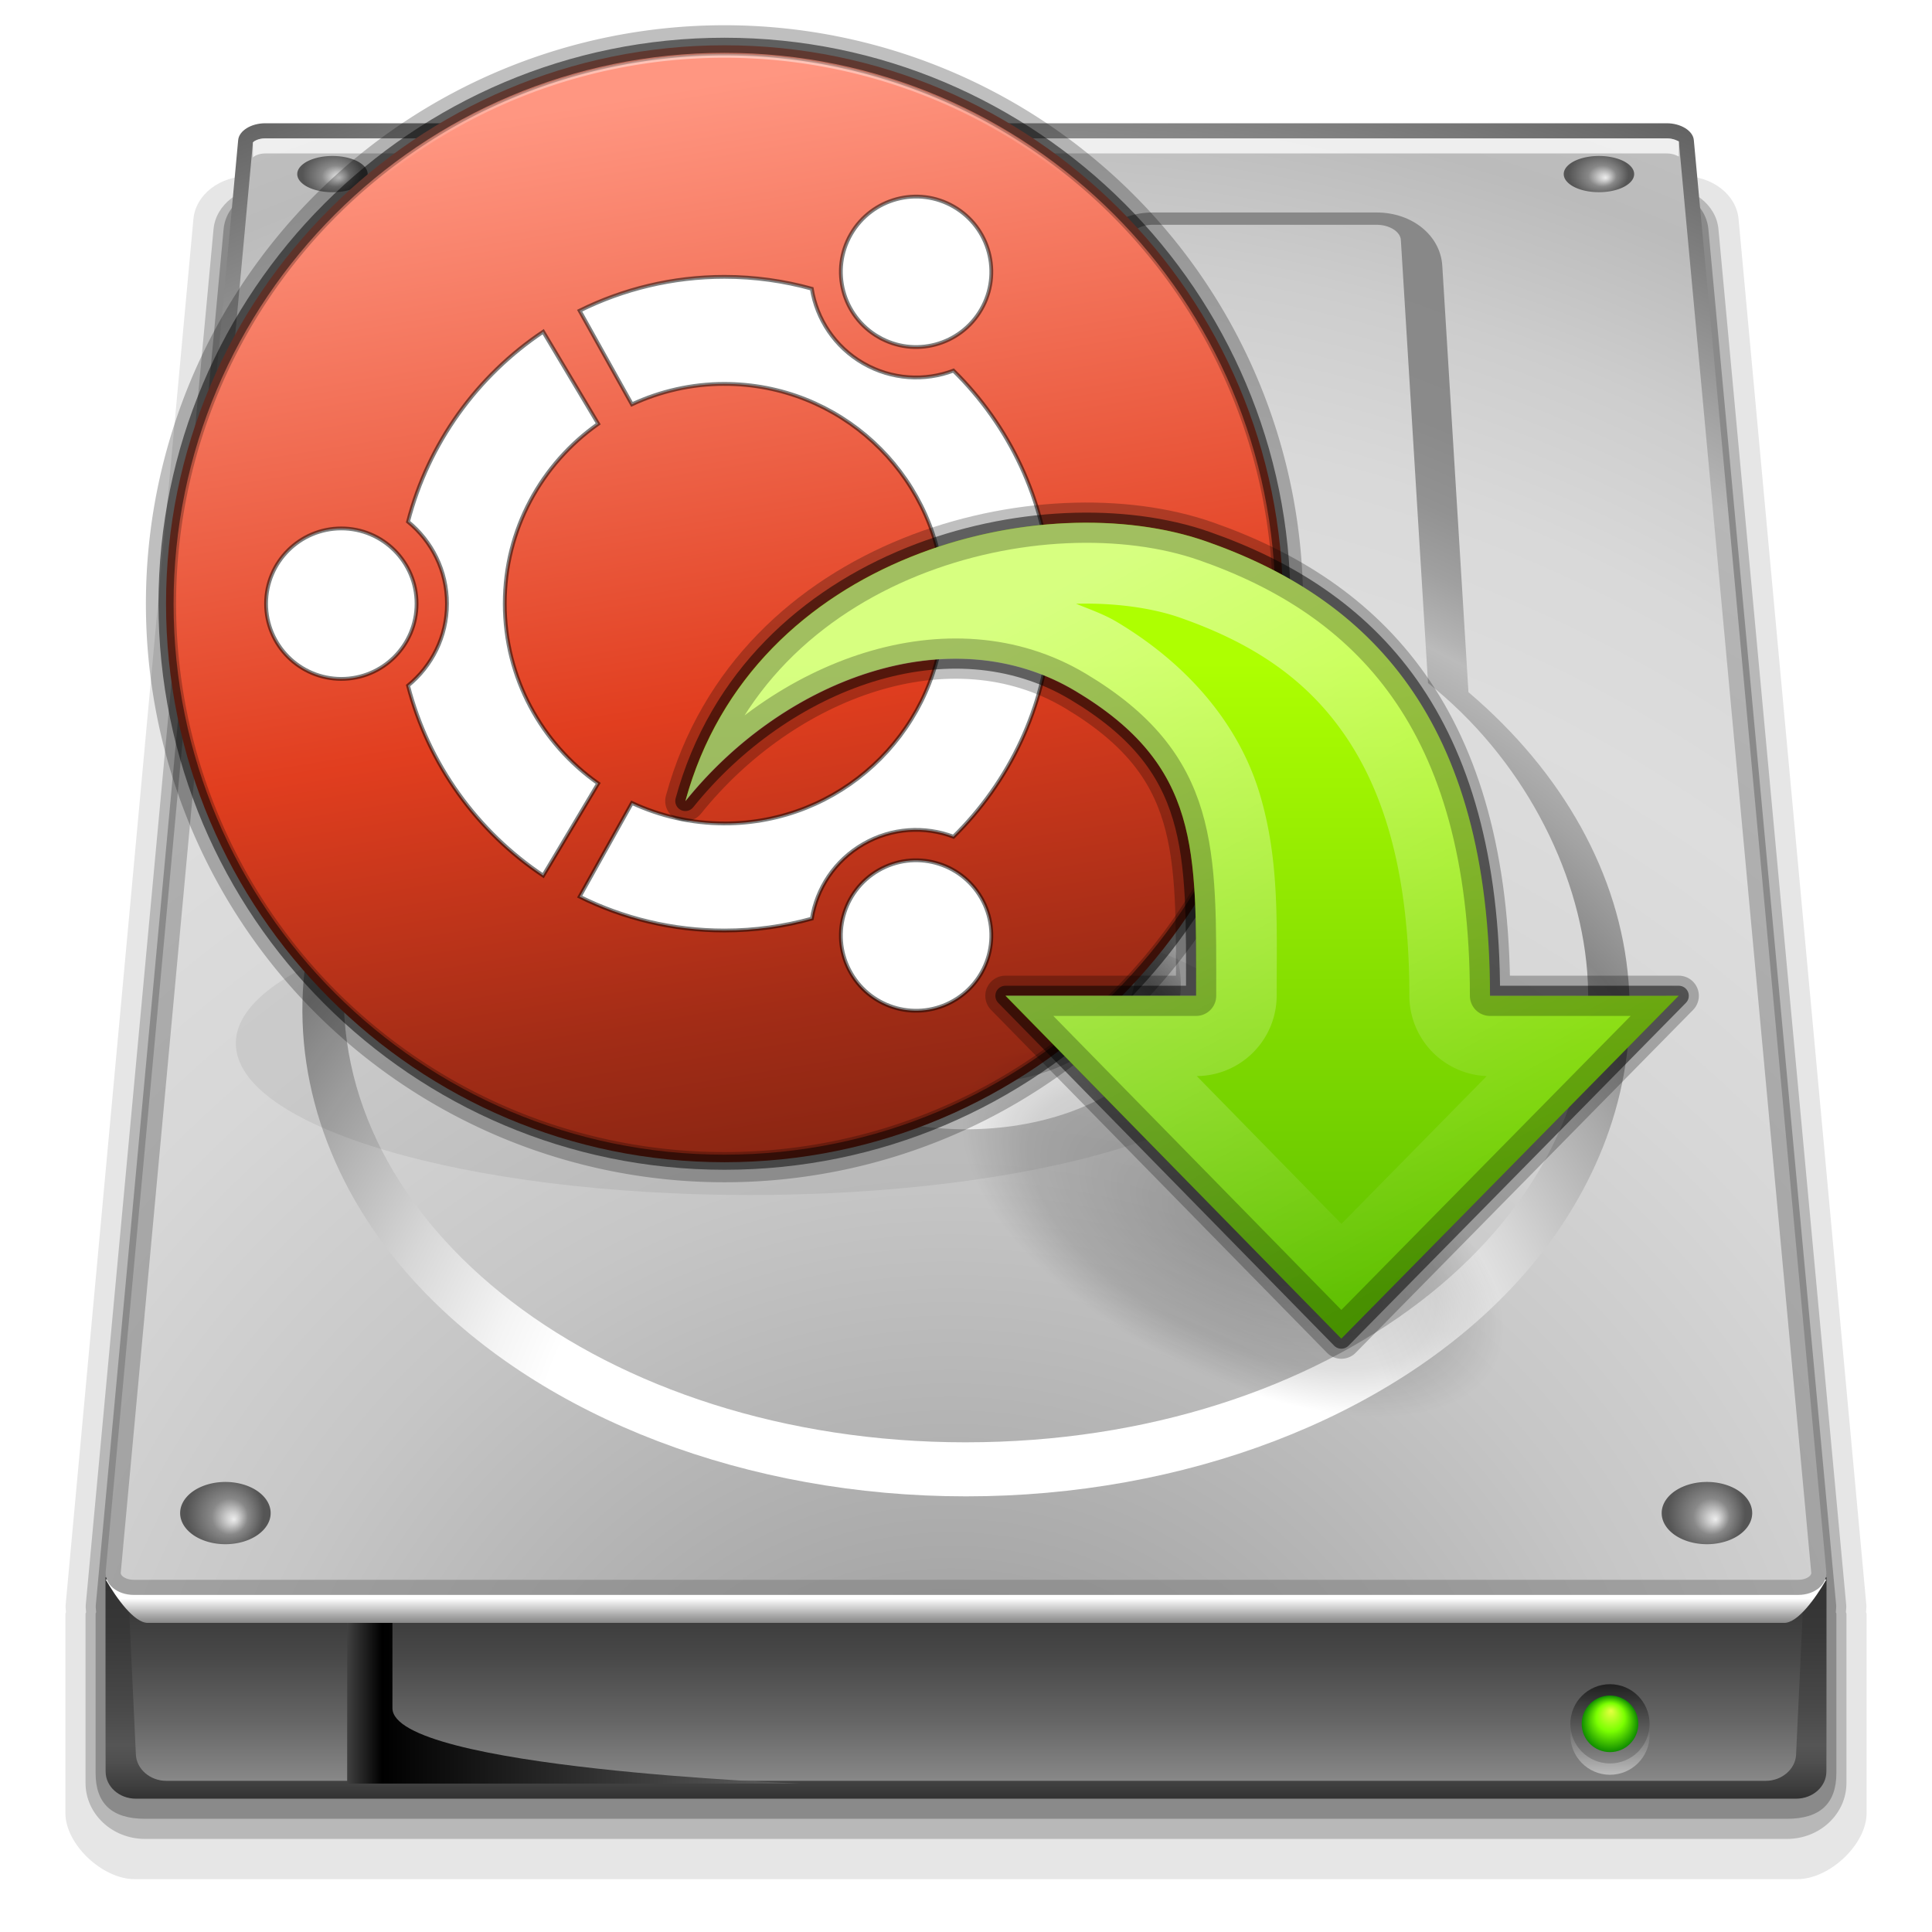 <?xml version="1.0" encoding="UTF-8" standalone="no"?>
<!-- Created with Inkscape (http://www.inkscape.org/) -->

<svg
   xmlns:dc="http://purl.org/dc/elements/1.1/"
   xmlns:cc="http://creativecommons.org/ns#"
   xmlns:rdf="http://www.w3.org/1999/02/22-rdf-syntax-ns#"
   xmlns:svg="http://www.w3.org/2000/svg"
   xmlns="http://www.w3.org/2000/svg"
   xmlns:xlink="http://www.w3.org/1999/xlink"
   xmlns:sodipodi="http://sodipodi.sourceforge.net/DTD/sodipodi-0.dtd"
   xmlns:inkscape="http://www.inkscape.org/namespaces/inkscape"
   version="1.0"
   width="96"
   height="96"
   viewBox="0 0 96 96"
   id="svg2"
   xml:space="preserve"
   sodipodi:version="0.32"
   inkscape:version="0.48.4 r9939"
   sodipodi:docname="usb-creator-ubuntu.svg"
   inkscape:output_extension="org.inkscape.output.svgz.inkscape"><sodipodi:namedview
     inkscape:window-height="708"
     inkscape:window-width="1005"
     inkscape:pageshadow="2"
     inkscape:pageopacity="0.0"
     guidetolerance="10.0"
     gridtolerance="10.0"
     objecttolerance="10.0"
     borderopacity="1.0"
     bordercolor="#666666"
     pagecolor="#ffffff"
     id="base"
     inkscape:zoom="4"
     inkscape:cx="48"
     inkscape:cy="48"
     inkscape:window-x="44"
     inkscape:window-y="36"
     inkscape:current-layer="svg2"
     showgrid="false"
     inkscape:window-maximized="0"
     fit-margin-top="0"
     fit-margin-left="0"
     fit-margin-right="0"
     fit-margin-bottom="0" /><defs
     id="defs733"><linearGradient
       gradientUnits="userSpaceOnUse"
       id="XMLID_40_"
       y2="101.833"
       x2="64.001"
       y1="116.5"
       x1="64.001"><stop
         id="stop19"
         offset="0"
         style="stop-color:#888888;stop-opacity:1" /><stop
         id="stop21"
         offset="0.279"
         style="stop-color:#656565;stop-opacity:1" /><stop
         id="stop23"
         offset="0.565"
         style="stop-color:#494949;stop-opacity:1" /><stop
         id="stop25"
         offset="0.815"
         style="stop-color:#383838;stop-opacity:1" /><stop
         id="stop27"
         offset="1"
         style="stop-color:#323232;stop-opacity:1" /></linearGradient><linearGradient
       gradientUnits="userSpaceOnUse"
       id="XMLID_41_"
       y2="101.833"
       x2="64.001"
       y1="116.5"
       x1="64.001"><stop
         id="stop32"
         offset="0"
         style="stop-color:#323232;stop-opacity:1" /><stop
         id="stop34"
         offset="0.056"
         style="stop-color:#3e3e3e;stop-opacity:1" /><stop
         id="stop36"
         offset="0.163"
         style="stop-color:#4f4f4f;stop-opacity:1" /><stop
         id="stop38"
         offset="0.243"
         style="stop-color:#555555;stop-opacity:1" /><stop
         id="stop40"
         offset="0.416"
         style="stop-color:#494949;stop-opacity:1" /><stop
         id="stop42"
         offset="0.752"
         style="stop-color:#383838;stop-opacity:1" /><stop
         id="stop44"
         offset="1"
         style="stop-color:#323232;stop-opacity:1" /></linearGradient><linearGradient
       gradientUnits="userSpaceOnUse"
       id="XMLID_42_"
       y2="101.015"
       x2="64.001"
       y1="115.318"
       x1="64.001"><stop
         id="stop49"
         offset="0"
         style="stop-color:#888888;stop-opacity:1" /><stop
         id="stop51"
         offset="0.279"
         style="stop-color:#656565;stop-opacity:1" /><stop
         id="stop53"
         offset="0.565"
         style="stop-color:#494949;stop-opacity:1" /><stop
         id="stop55"
         offset="0.815"
         style="stop-color:#383838;stop-opacity:1" /><stop
         id="stop57"
         offset="1"
         style="stop-color:#323232;stop-opacity:1" /></linearGradient><linearGradient
       gradientUnits="userSpaceOnUse"
       id="XMLID_54_"
       y2="109.678"
       x2="53"
       y1="109.678"
       x1="23"><stop
         id="stop301"
         offset="0"
         style="stop-color:#404040;stop-opacity:1;" /><stop
         id="stop317"
         offset="0.077"
         style="stop-color:#000000;stop-opacity:1" /><stop
         id="stop327"
         offset="1"
         style="stop-color:#606060;stop-opacity:1;" /></linearGradient><linearGradient
       gradientUnits="userSpaceOnUse"
       id="XMLID_55_"
       y2="101.978"
       x2="64.001"
       y1="104.855"
       x1="64.001"><stop
         id="stop332"
         offset="0"
         style="stop-color:#888888;stop-opacity:1" /><stop
         id="stop334"
         offset="0.167"
         style="stop-color:#a8a8a8;stop-opacity:1" /><stop
         id="stop336"
         offset="0.532"
         style="stop-color:#f8f8f8;stop-opacity:1" /><stop
         id="stop338"
         offset="0.562"
         style="stop-color:#ffffff;stop-opacity:1" /></linearGradient><radialGradient
       gradientUnits="userSpaceOnUse"
       id="XMLID_56_"
       r="162"
       cy="124"
       cx="63"><stop
         id="stop343"
         offset="0"
         style="stop-color:#888888;stop-opacity:1" /><stop
         id="stop351"
         offset="0.654"
         style="stop-color:#b7b7b7;stop-opacity:1" /><stop
         id="stop361"
         offset="0.811"
         style="stop-color:#555555;stop-opacity:1" /></radialGradient><radialGradient
       gradientUnits="userSpaceOnUse"
       id="XMLID_57_"
       r="162"
       cy="124"
       cx="63"><stop
         id="stop366"
         offset="0"
         style="stop-color:#888888;stop-opacity:1" /><stop
         id="stop368"
         offset="0.147"
         style="stop-color:#aaaaaa;stop-opacity:1" /><stop
         id="stop370"
         offset="0.302"
         style="stop-color:#c6c6c6;stop-opacity:1" /><stop
         id="stop372"
         offset="0.438"
         style="stop-color:#d7d7d7;stop-opacity:1" /><stop
         id="stop374"
         offset="0.539"
         style="stop-color:#dddddd;stop-opacity:1" /><stop
         id="stop376"
         offset="0.61"
         style="stop-color:#d9d9d9;stop-opacity:1" /><stop
         id="stop378"
         offset="0.68"
         style="stop-color:#cdcdcd;stop-opacity:1" /><stop
         id="stop380"
         offset="0.746"
         style="stop-color:#bbbbbb;stop-opacity:1" /><stop
         id="stop382"
         offset="0.784"
         style="stop-color:#bfbfbf;stop-opacity:1" /><stop
         id="stop384"
         offset="0.823"
         style="stop-color:#cbcbcb;stop-opacity:1" /><stop
         id="stop386"
         offset="0.858"
         style="stop-color:#dddddd;stop-opacity:1" /></radialGradient><radialGradient
       gradientTransform="matrix(1,0,0,0.977,0,0.046)"
       gradientUnits="userSpaceOnUse"
       id="XMLID_59_"
       r="90"
       cy="100.225"
       cx="64"><stop
         id="stop400"
         offset="0.325"
         style="stop-color:#ffffff;stop-opacity:1" /><stop
         id="stop402"
         offset="0.371"
         style="stop-color:#f4f4f4;stop-opacity:1" /><stop
         id="stop404"
         offset="0.452"
         style="stop-color:#d7d7d7;stop-opacity:1" /><stop
         id="stop406"
         offset="0.557"
         style="stop-color:#a8a8a8;stop-opacity:1" /><stop
         id="stop408"
         offset="0.621"
         style="stop-color:#888888;stop-opacity:1" /><stop
         id="stop410"
         offset="0.679"
         style="stop-color:#a3a3a3;stop-opacity:1" /><stop
         id="stop412"
         offset="0.74"
         style="stop-color:#bbbbbb;stop-opacity:1" /><stop
         id="stop414"
         offset="0.752"
         style="stop-color:#b3b3b3;stop-opacity:1" /><stop
         id="stop416"
         offset="0.791"
         style="stop-color:#a0a0a0;stop-opacity:1" /><stop
         id="stop418"
         offset="0.837"
         style="stop-color:#929292;stop-opacity:1" /><stop
         id="stop420"
         offset="0.895"
         style="stop-color:#8a8a8a;stop-opacity:1" /><stop
         id="stop422"
         offset="1"
         style="stop-color:#888888;stop-opacity:1" /></radialGradient><radialGradient
       gradientUnits="userSpaceOnUse"
       id="XMLID_60_"
       r="31.5"
       cy="75"
       cx="63.5"><stop
         id="stop427"
         offset="0.325"
         style="stop-color:#ffffff;stop-opacity:1" /><stop
         id="stop431"
         offset="0.427"
         style="stop-color:#d7d7d7;stop-opacity:1" /><stop
         id="stop435"
         offset="0.562"
         style="stop-color:#888888;stop-opacity:1" /><stop
         id="stop441"
         offset="0.692"
         style="stop-color:#e8e8e8;stop-opacity:1" /></radialGradient><radialGradient
       gradientUnits="userSpaceOnUse"
       id="XMLID_61_"
       r="70.118"
       cy="53"
       cx="58"><stop
         id="stop452"
         offset="0.45"
         style="stop-color:#ffffff;stop-opacity:1" /><stop
         id="stop458"
         offset="0.58"
         style="stop-color:#a0a0a0;stop-opacity:1;" /><stop
         id="stop470"
         offset="0.988"
         style="stop-color:#404040;stop-opacity:1;" /></radialGradient><radialGradient
       inkscape:collect="always"
       xlink:href="#linearGradient4207"
       id="radialGradient4213"
       cx="96.314"
       cy="74.196"
       fx="96.314"
       fy="74.196"
       r="13.176"
       gradientTransform="matrix(1,0,0,0.345,0,48.581)"
       gradientUnits="userSpaceOnUse" /><linearGradient
       id="linearGradient4207"><stop
         style="stop-color:#000000;stop-opacity:1;"
         offset="0"
         id="stop4209" /><stop
         id="stop4215"
         offset="0.75"
         style="stop-color:#000000;stop-opacity:0.498;" /><stop
         style="stop-color:#000000;stop-opacity:0;"
         offset="1"
         id="stop4211" /></linearGradient><linearGradient
       inkscape:collect="always"
       xlink:href="#linearGradient2264-4"
       id="linearGradient3641"
       gradientUnits="userSpaceOnUse"
       gradientTransform="matrix(1.227,0,0,1.219,29.274,18.363)"
       x1="25"
       y1="11.923"
       x2="25"
       y2="37.789" /><linearGradient
       id="linearGradient2264-4"><stop
         id="stop2266-7"
         style="stop-color:#aeff01;stop-opacity:1;"
         offset="0" /><stop
         id="stop2268-1"
         style="stop-color:#5fc000;stop-opacity:1;"
         offset="1" /></linearGradient><linearGradient
       inkscape:collect="always"
       xlink:href="#linearGradient4425"
       id="linearGradient4431"
       x1="49.998"
       y1="30.707"
       x2="68.248"
       y2="65.007"
       gradientUnits="userSpaceOnUse" /><linearGradient
       inkscape:collect="always"
       id="linearGradient4425"><stop
         style="stop-color:#ffffff;stop-opacity:1;"
         offset="0"
         id="stop4427" /><stop
         style="stop-color:#ffffff;stop-opacity:0;"
         offset="1"
         id="stop4429" /></linearGradient><radialGradient
       gradientUnits="userSpaceOnUse"
       id="XMLID_64_-1"
       fy="98"
       fx="113.667"
       r="2.563"
       cy="97.588"
       cx="113.065"><stop
         id="stop505-8"
         offset="0"
         style="stop-color:#eeeeee;stop-opacity:1" /><stop
         id="stop507-7"
         offset="0.16"
         style="stop-color:#cecece;stop-opacity:1" /><stop
         id="stop509-1"
         offset="0.468"
         style="stop-color:#888888;stop-opacity:1" /><stop
         id="stop511-7"
         offset="1"
         style="stop-color:#555555;stop-opacity:1" /></radialGradient><radialGradient
       inkscape:collect="always"
       xlink:href="#XMLID_64_-1"
       id="radialGradient3346"
       gradientUnits="userSpaceOnUse"
       gradientTransform="matrix(0.75,0,0,0.75,0,2)"
       cx="113.065"
       cy="97.588"
       fx="113.667"
       fy="98"
       r="2.563" /><radialGradient
       inkscape:collect="always"
       xlink:href="#XMLID_64_-1"
       id="radialGradient3348"
       gradientUnits="userSpaceOnUse"
       gradientTransform="matrix(0.75,0,0,0.75,0,2)"
       cx="113.065"
       cy="97.588"
       fx="113.667"
       fy="98"
       r="2.563" /><radialGradient
       inkscape:collect="always"
       xlink:href="#XMLID_64_-1"
       id="radialGradient3350"
       gradientUnits="userSpaceOnUse"
       gradientTransform="matrix(0.75,0,0,0.75,0,2)"
       cx="113.065"
       cy="97.588"
       fx="113.667"
       fy="98"
       r="2.563" /><radialGradient
       inkscape:collect="always"
       xlink:href="#XMLID_64_-1"
       id="radialGradient3352"
       gradientUnits="userSpaceOnUse"
       gradientTransform="matrix(0.75,0,0,0.75,0,2)"
       cx="113.065"
       cy="97.588"
       fx="113.667"
       fy="98"
       r="2.563" /><radialGradient
       inkscape:collect="always"
       xlink:href="#XMLID_61_"
       id="radialGradient3393"
       gradientUnits="userSpaceOnUse"
       gradientTransform="matrix(0.75,0,0,0.75,0,2)"
       cx="58"
       cy="53"
       r="70.118" /><radialGradient
       inkscape:collect="always"
       xlink:href="#XMLID_60_"
       id="radialGradient3396"
       gradientUnits="userSpaceOnUse"
       gradientTransform="matrix(0.75,0,0,0.75,0,2)"
       cx="63.5"
       cy="75"
       r="31.5" /><radialGradient
       inkscape:collect="always"
       xlink:href="#XMLID_59_"
       id="radialGradient3399"
       gradientUnits="userSpaceOnUse"
       gradientTransform="matrix(0.75,0,0,0.733,0,2.034)"
       cx="64"
       cy="100.225"
       r="90" /><radialGradient
       inkscape:collect="always"
       xlink:href="#XMLID_57_"
       id="radialGradient3403"
       gradientUnits="userSpaceOnUse"
       gradientTransform="matrix(0.75,0,0,0.75,0,2)"
       cx="63"
       cy="124"
       r="162" /><radialGradient
       inkscape:collect="always"
       xlink:href="#XMLID_56_"
       id="radialGradient3406"
       gradientUnits="userSpaceOnUse"
       gradientTransform="matrix(0.75,0,0,0.75,0,2)"
       cx="63"
       cy="124"
       r="162" /><linearGradient
       inkscape:collect="always"
       xlink:href="#XMLID_55_"
       id="linearGradient3409"
       gradientUnits="userSpaceOnUse"
       gradientTransform="matrix(0.75,0,0,0.75,0,2)"
       x1="64.001"
       y1="104.855"
       x2="64.001"
       y2="101.978" /><linearGradient
       inkscape:collect="always"
       xlink:href="#XMLID_54_"
       id="linearGradient3412"
       gradientUnits="userSpaceOnUse"
       gradientTransform="matrix(0.75,0,0,0.75,0,2)"
       x1="23"
       y1="109.678"
       x2="53"
       y2="109.678" /><linearGradient
       inkscape:collect="always"
       xlink:href="#XMLID_42_"
       id="linearGradient3415"
       gradientUnits="userSpaceOnUse"
       gradientTransform="matrix(0.75,0,0,0.75,0,2)"
       x1="64.001"
       y1="115.318"
       x2="64.001"
       y2="101.015" /><linearGradient
       inkscape:collect="always"
       xlink:href="#XMLID_41_"
       id="linearGradient3418"
       gradientUnits="userSpaceOnUse"
       gradientTransform="matrix(0.75,0,0,0.75,0,2)"
       x1="64.001"
       y1="116.5"
       x2="64.001"
       y2="101.833" /><linearGradient
       inkscape:collect="always"
       xlink:href="#XMLID_40_"
       id="linearGradient3421"
       gradientUnits="userSpaceOnUse"
       gradientTransform="matrix(0.75,0,0,0.75,0,2)"
       x1="64.001"
       y1="116.5"
       x2="64.001"
       y2="101.833" /><linearGradient
       inkscape:collect="always"
       xlink:href="#XMLID_76_"
       id="linearGradient4201"
       gradientUnits="userSpaceOnUse"
       gradientTransform="matrix(0,1,-1,0,30.335,-71.999)"
       x1="186.915"
       y1="-76.331"
       x2="181.665"
       y2="-76.331" /><linearGradient
       inkscape:collect="always"
       xlink:href="#XMLID_77_"
       id="linearGradient4203"
       gradientUnits="userSpaceOnUse"
       gradientTransform="matrix(0,-1,1,0,182.997,295.082)"
       x1="180.916"
       y1="-76.333"
       x2="186.166"
       y2="-76.333" /><radialGradient
       inkscape:collect="always"
       xlink:href="#XMLID_78_"
       id="radialGradient4205"
       gradientUnits="userSpaceOnUse"
       cx="106.666"
       cy="111.541"
       fx="106.729"
       fy="110.666"
       r="1.875" /><linearGradient
       x1="186.915"
       y1="-76.331"
       x2="181.665"
       y2="-76.331"
       id="XMLID_76_"
       gradientUnits="userSpaceOnUse"
       gradientTransform="matrix(0,1,-1,0,30.335,-71.999)"><stop
         style="stop-color:#bbbbbb;stop-opacity:1"
         offset="0"
         id="stop669" /><stop
         style="stop-color:#323232;stop-opacity:1"
         offset="1"
         id="stop679" /></linearGradient><linearGradient
       x1="180.916"
       y1="-76.333"
       x2="186.166"
       y2="-76.333"
       id="XMLID_77_"
       gradientUnits="userSpaceOnUse"
       gradientTransform="matrix(0,-1,1,0,182.997,295.082)"><stop
         style="stop-color:#888888;stop-opacity:1"
         offset="0"
         id="stop684" /><stop
         style="stop-color:#202020;stop-opacity:1;"
         offset="1"
         id="stop692" /></linearGradient><radialGradient
       cx="106.666"
       cy="111.541"
       r="1.875"
       fx="106.729"
       fy="110.666"
       id="XMLID_78_"
       gradientUnits="userSpaceOnUse"><stop
         style="stop-color:#e6ff41;stop-opacity:1;"
         offset="0"
         id="stop697" /><stop
         id="stop4246"
         offset="0.5"
         style="stop-color:#7bff01;stop-opacity:1;" /><stop
         style="stop-color:#108c00;stop-opacity:1;"
         offset="1"
         id="stop727" /></radialGradient><filter
       color-interpolation-filters="sRGB"
       inkscape:collect="always"
       id="filter4221"
       x="-0.039"
       width="1.078"
       y="-0.132"
       height="1.263"><feGaussianBlur
         inkscape:collect="always"
         stdDeviation="0.827"
         id="feGaussianBlur4223" /></filter><linearGradient
       inkscape:collect="always"
       xlink:href="#linearGradient3955"
       id="linearGradient3550"
       gradientUnits="userSpaceOnUse"
       gradientTransform="matrix(1.354,0,0,1.354,-177.878,-7.902)"
       x1="155.511"
       y1="9.227"
       x2="162.846"
       y2="53.846" /><linearGradient
       id="linearGradient3955"><stop
         id="stop3957"
         style="stop-color:#ff9681;stop-opacity:1;"
         offset="0" /><stop
         offset="0.5"
         style="stop-color:#e13e1f;stop-opacity:1;"
         id="stop3854" /><stop
         id="stop3856"
         style="stop-color:#a22c16;stop-opacity:1;"
         offset="0.75" /><stop
         id="stop3959"
         style="stop-color:#711f0f;stop-opacity:1;"
         offset="1" /></linearGradient><linearGradient
       inkscape:collect="always"
       xlink:href="#linearGradient4873"
       id="linearGradient3552"
       gradientUnits="userSpaceOnUse"
       gradientTransform="matrix(2.174,0,0,2.337,-312.78,-29.237)"
       x1="160.463"
       y1="13.4"
       x2="160.463"
       y2="16.387" /><linearGradient
       id="linearGradient4873"><stop
         id="stop4875"
         style="stop-color:#ffffff;stop-opacity:1"
         offset="0" /><stop
         id="stop4877"
         style="stop-color:#ffffff;stop-opacity:0"
         offset="1" /></linearGradient></defs><g
     id="g4282"><g
       id="g3315"><path
         sodipodi:nodetypes="sccsccssssssccsccss"
         inkscape:connector-curvature="0"
         d="m 12.4,8.743 c -1.479,0 -2.678,0.923 -2.79,2.147 L 3.26,79.764 c -0.002,0.021 -0.003,0.044 -0.003,0.065 0,0.02 7.5e-4,0.041 0.002,0.061 0,0 0.01,0.113 0.019,0.22 -0.003,0.026 -0.028,0.043 -0.028,0.071 l 0,9.917 c 0,1.531 1.822,3.276 3.447,3.276 l 82.605,0 c 1.625,0 3.448,-1.745 3.448,-3.276 l 0,-9.917 c 0,-0.028 -0.025,-0.045 -0.028,-0.072 0.009,-0.111 0.018,-0.227 0.018,-0.227 0.002,-0.019 0.002,-0.039 0.002,-0.058 0,-0.021 -7.49e-4,-0.044 -0.003,-0.065 l -6.35,-68.871 c -0.11,-1.223 -1.309,-2.146 -2.79,-2.146 z"
         style="opacity:0.1;fill:#000000;fill-opacity:1"
         id="path4165" /><path
         id="path12"
         style="opacity:0.2;fill:#000000;fill-opacity:1"
         d="m 13.4,9.243 c -1.479,0 -2.678,0.923 -2.79,2.147 L 4.26,79.764 c -0.002,0.021 -0.003,0.044 -0.003,0.065 0,0.02 7.5e-4,0.041 0.002,0.061 0,0 0.01,0.113 0.019,0.22 -0.003,0.026 -0.028,0.043 -0.028,0.071 l 0,8.417 c 0,1.531 1.322,2.776 2.947,2.776 l 81.605,0 c 1.625,0 2.947,-1.245 2.947,-2.776 l 0,-8.417 c 0,-0.028 -0.025,-0.045 -0.028,-0.072 0.009,-0.111 0.018,-0.227 0.018,-0.227 0.002,-0.019 0.002,-0.039 0.002,-0.058 0,-0.021 -7.5e-4,-0.044 -0.003,-0.065 l -6.349,-68.371 c -0.11,-1.223 -1.309,-2.146 -2.79,-2.146 z"
         inkscape:connector-curvature="0"
         sodipodi:nodetypes="sccsccssssssccsccss" /><path
         sodipodi:nodetypes="sccsccssssssccsccss"
         inkscape:connector-curvature="0"
         d="m 13.9,9.243 c -1.479,2e-7 -2.678,0.923 -2.79,2.147 L 4.76,79.764 c -0.002,0.021 -0.003,0.044 -0.003,0.065 0,0.02 7.5e-4,0.041 0.002,0.061 0,0 0.01,0.113 0.019,0.22 -0.003,0.026 -0.028,0.043 -0.028,0.071 l 0,7.917 c 0,1.531 0.822,2.276 2.447,2.276 l 81.605,0 c 1.625,0 2.447,-0.745 2.447,-2.276 l 0,-7.917 c 0,-0.028 -0.025,-0.045 -0.028,-0.072 0.009,-0.111 0.018,-0.227 0.018,-0.227 0.002,-0.019 0.002,-0.039 0.002,-0.058 0,-0.021 -7.5e-4,-0.044 -0.003,-0.065 l -6.349,-68.371 c -0.11,-1.223 -1.309,-2.146 -2.79,-2.146 z"
         style="opacity:0.25;fill:#000000;fill-opacity:1"
         id="path4355" /></g><g
       id="g4261"><path
         id="path29"
         style="fill:url(#linearGradient3421)"
         d="m 90.75,88.029 c 0,0.743 -0.672,1.346 -1.5,1.346 l -82.5,0 c -0.828,0 -1.5,-0.603 -1.5,-1.346 l 0,-9.654 85.5,0 0,9.654 z"
         inkscape:connector-curvature="0" /><path
         id="path46"
         style="fill:url(#linearGradient3418)"
         d="m 90.75,88.029 c 0,0.743 -0.672,1.346 -1.5,1.346 l -82.5,0 c -0.828,0 -1.5,-0.603 -1.5,-1.346 l 0,-9.654 85.5,0 0,9.654 z"
         inkscape:connector-curvature="0" /><path
         id="path59"
         style="fill:url(#linearGradient3415)"
         d="m 89.247,87.189 c -0.033,0.718 -0.708,1.299 -1.506,1.299 l -79.482,0 c -0.798,0 -1.472,-0.581 -1.507,-1.299 l -0.442,-9.428 83.379,0 -0.443,9.428 z"
         inkscape:connector-curvature="0" /><path
         id="path329"
         style="fill:url(#linearGradient3412)"
         d="m 17.25,79.89 0,8.735 22.5,0 c 0,0 -20.25,-0.75 -20.25,-3.75 0,-3 0,-4.984 0,-4.984 l -2.25,0 z"
         inkscape:connector-curvature="0" /><path
         id="path340"
         style="fill:url(#linearGradient3409)"
         d="m 5.25,78.484 c 0.553,0.952 1.417,2.157 2.094,2.157 l 81.313,0 c 0.676,0 1.541,-1.205 2.094,-2.157 l -85.501,0 z"
         inkscape:connector-curvature="0" /><path
         id="path363"
         style="fill:url(#radialGradient3406)"
         d="m 13.178,6.125 c -0.7,0 -1.3,0.373 -1.343,0.834 L 5.254,78.08 c -0.06,0.646 0.565,1.17 1.396,1.17 l 82.702,0 c 0.83,0 1.455,-0.524 1.394,-1.171 L 84.165,6.959 c -0.043,-0.461 -0.643,-0.834 -1.343,-0.834 l -69.644,0 0,0 z"
         inkscape:connector-curvature="0" /><path
         id="path388"
         style="fill:url(#radialGradient3403)"
         d="m 13.178,6.875 c -0.344,0 -0.573,0.145 -0.611,0.205 l 0,0 C 12.568,7.181 6,78.148 6,78.148 c 0,0.005 0,0.011 0,0.018 0,0.027 0.007,0.071 0.06,0.128 0.09,0.099 0.292,0.205 0.59,0.205 l 82.702,0 c 0.297,0 0.499,-0.106 0.59,-0.205 0.065,-0.072 0.06,-0.122 0.058,-0.144 0,-0.002 -6.58,-71.122 -6.58,-71.122 -0.023,-0.008 -0.252,-0.153 -0.596,-0.153 l -69.644,0 0,-7.5e-4 z"
         inkscape:connector-curvature="0" /><path
         id="path397"
         style="opacity:0.75;fill:#ffffff;fill-opacity:1"
         d="m 12.568,7.83 c 0.037,-0.061 0.266,-0.205 0.611,-0.205 l 69.644,0 c 0.344,0 0.573,0.145 0.596,0.153 l 0,-0.749 c -0.023,-0.008 -0.252,-0.153 -0.596,-0.153 l -69.644,0 c -0.344,0 -0.573,0.145 -0.611,0.205 z"
         inkscape:connector-curvature="0"
         sodipodi:nodetypes="cssccsscc" /><path
         id="path424"
         style="fill:url(#radialGradient3399)"
         d="m 80.921,48.765 c -0.422,-5.311 -3.252,-10.375 -7.954,-14.371 -0.095,-1.536 -1.3,-21.185 -1.3,-21.185 -0.092,-1.51 -1.497,-2.651 -3.268,-2.651 l -11.117,0 c -1.784,0 -3.163,1.155 -3.208,2.687 -0.204,6.92 -6.425,10.532 -15.704,13.819 -3.251,0.772 -11.728,4.399 -13.673,5.992 -5.727,4.183 -9.143,9.759 -9.616,15.71 -0.43,5.412 1.639,10.828 5.827,15.25 6.13,6.473 16.258,10.337 27.093,10.337 10.835,0 20.963,-3.865 27.094,-10.337 3.825,-4.038 5.882,-8.906 5.882,-13.843 0,-0.469 -0.019,-0.938 -0.056,-1.407 z M 48,71.668 c -18.047,0 -31.865,-10.846 -30.866,-23.418 0.431,-5.42 3.597,-11.207 8.839,-15.02 0.982,-1.014 9.848,-4.958 13.029,-5.651 8.816,-3.115 16.877,-7.159 17.13,-15.68 0.012,-0.408 0.519,-0.731 1.148,-0.731 l 11.116,0 c 0.643,0 1.187,0.339 1.212,0.757 l 1.35,22.014 c 4.673,3.71 7.504,9.248 7.906,14.31 1,12.572 -12.818,23.418 -30.865,23.418 z"
         inkscape:connector-curvature="0" /><path
         id="path447"
         style="fill:url(#radialGradient3396)"
         d="m 48,41.752 c -5.987,0 -10.576,3.033 -10.672,7.056 -7.5e-4,0.043 -0.002,0.086 -0.002,0.129 0,1.456 0.602,2.84 1.744,4.013 1.933,1.982 5.272,3.164 8.93,3.164 3.658,0 6.996,-1.183 8.93,-3.164 1.177,-1.205 1.78,-2.638 1.743,-4.141 C 58.575,44.786 53.986,41.752 48,41.752 z m 0,12.111 c -5.625,0 -8.491,-3.006 -8.423,-5.75 0.065,-2.701 3.836,-4.86 8.423,-4.86 4.587,0 8.358,2.159 8.423,4.86 0.067,2.745 -2.798,5.75 -8.423,5.75 z"
         inkscape:connector-curvature="0" /><path
         style="fill:url(#radialGradient3393)"
         d="m 21.906,12.438 c -0.19,0 -0.378,0.038 -0.562,0.062 -2.11,0.275 -3.809,2.035 -3.969,4.281 l -0.688,9.812 c -0.094,1.321 0.345,2.592 1.219,3.5 0.783,0.815 1.781,0.966 2.562,0.938 0.156,-0.006 0.3,-0.014 0.438,-0.031 0.276,-0.034 0.492,-0.09 0.656,-0.125 16.935,-3.607 27.63,-11.342 29.031,-13.812 0.398,-0.701 0.34,-1.27 0.219,-1.625 L 50.625,14.844 C 50.571,14.648 50.502,14.432 50.406,14.188 50.359,14.063 50.314,13.938 50.25,13.812 c -0.014,-0.028 -0.016,-0.066 -0.031,-0.094 -0.052,-0.094 -0.123,-0.191 -0.188,-0.281 -0.089,-0.125 -0.195,-0.233 -0.312,-0.344 -0.11,-0.103 -0.236,-0.198 -0.375,-0.281 -0.14,-0.084 -0.295,-0.161 -0.469,-0.219 -0.17,-0.057 -0.356,-0.1 -0.562,-0.125 -0.01,-0.003 -0.02,0.002 -0.031,0 C 48.149,12.454 48.023,12.438 47.875,12.438 l -25.969,0 z m 0,0.75 25.969,0 c 1.063,0 1.127,0.655 1.406,1.625 -0.005,0.009 0.005,0.022 0,0.031 0.033,0.113 0.084,0.223 0.125,0.344 0.016,0.046 -0.013,0.088 -0.031,0.156 -0.019,0.068 -0.045,0.164 -0.094,0.25 C 48.127,17.661 37.732,25.147 21.25,28.656 20.433,28.83 19.582,28.919 19,28.312 18.564,27.859 18.271,27.242 18.188,26.594 l 0,-0.125 c -0.016,-0.178 -0.013,-0.348 0,-0.531 l 0,-0.219 0.688,-9.562 c 0.116,-1.642 1.474,-2.969 3.031,-2.969 z"
         id="path472"
         inkscape:connector-curvature="0" /><g
         id="g4250"><circle
           transform="matrix(0.75,0,0,0.75,0,2)"
           sodipodi:ry="2.625"
           sodipodi:rx="2.625"
           sodipodi:cy="112.291"
           sodipodi:cx="106.666"
           id="circle681"
           style="fill:url(#linearGradient4201)"
           r="2.625"
           cy="112.291"
           cx="106.666"
           d="m 109.291,112.291 c 0,1.45 -1.175,2.625 -2.625,2.625 -1.45,0 -2.625,-1.175 -2.625,-2.625 0,-1.45 1.175,-2.625 2.625,-2.625 1.45,0 2.625,1.175 2.625,2.625 z" /><circle
           transform="matrix(0.75,0,0,0.75,0,2)"
           sodipodi:ry="2.625"
           sodipodi:rx="2.625"
           sodipodi:cy="111.541"
           sodipodi:cx="106.664"
           id="circle694"
           style="fill:url(#linearGradient4203)"
           r="2.625"
           cy="111.541"
           cx="106.664"
           d="m 109.289,111.541 c 0,1.45 -1.175,2.625 -2.625,2.625 -1.45,0 -2.625,-1.175 -2.625,-2.625 0,-1.45 1.175,-2.625 2.625,-2.625 1.45,0 2.625,1.175 2.625,2.625 z" /><circle
           transform="matrix(0.75,0,0,0.75,0,2)"
           sodipodi:ry="1.875"
           sodipodi:rx="1.875"
           sodipodi:cy="111.541"
           sodipodi:cx="106.666"
           id="circle729"
           style="fill:url(#radialGradient4205)"
           r="1.875"
           cy="111.541"
           cx="106.666"
           d="m 108.541,111.541 c 0,1.036 -0.839,1.875 -1.875,1.875 -1.036,0 -1.875,-0.839 -1.875,-1.875 0,-1.036 0.839,-1.875 1.875,-1.875 1.036,0 1.875,0.839 1.875,1.875 z" /></g><path
         d="m 87.066,75.184 a 2.249,1.547 0 1 1 -4.498,0 2.249,1.547 0 1 1 4.498,0 z"
         sodipodi:ry="1.5465853"
         sodipodi:rx="2.2488613"
         sodipodi:cy="75.184227"
         sodipodi:cx="84.817581"
         id="path4351"
         style="color:#000000;fill:url(#radialGradient3346);fill-opacity:1;fill-rule:nonzero;stroke:none;stroke-width:1;marker:none;visibility:visible;display:inline;overflow:visible;enable-background:accumulate"
         sodipodi:type="arc"
         transform="matrix(0.778,0,0,0.582,13.463,-35.107)" /><path
         transform="matrix(0.778,0,0,0.582,-49.468,-35.107)"
         sodipodi:type="arc"
         style="color:#000000;fill:url(#radialGradient3348);fill-opacity:1;fill-rule:nonzero;stroke:none;stroke-width:1;marker:none;visibility:visible;display:inline;overflow:visible;enable-background:accumulate"
         id="path4328"
         sodipodi:cx="84.817581"
         sodipodi:cy="75.184227"
         sodipodi:rx="2.2488613"
         sodipodi:ry="1.5465853"
         d="m 87.066,75.184 a 2.249,1.547 0 1 1 -4.498,0 2.249,1.547 0 1 1 4.498,0 z" /><path
         d="m 87.066,75.184 a 2.249,1.547 0 1 1 -4.498,0 2.249,1.547 0 1 1 4.498,0 z"
         sodipodi:ry="1.5465853"
         sodipodi:rx="2.2488613"
         sodipodi:cy="75.184227"
         sodipodi:cx="84.817581"
         id="path4324"
         style="color:#000000;fill:url(#radialGradient3350);fill-opacity:1;fill-rule:nonzero;stroke:none;stroke-width:1;marker:none;visibility:visible;display:inline;overflow:visible;enable-background:accumulate"
         sodipodi:type="arc"
         transform="translate(-73.617,0)" /><path
         sodipodi:type="arc"
         style="color:#000000;fill:url(#radialGradient3352);fill-opacity:1;fill-rule:nonzero;stroke:none;stroke-width:1;marker:none;visibility:visible;display:inline;overflow:visible;enable-background:accumulate"
         id="path4283"
         sodipodi:cx="84.817581"
         sodipodi:cy="75.184227"
         sodipodi:rx="2.2488613"
         sodipodi:ry="1.5465853"
         d="m 87.066,75.184 a 2.249,1.547 0 1 1 -4.498,0 2.249,1.547 0 1 1 4.498,0 z" /></g></g><g
     id="g4626"><path
       transform="translate(-1.757,-1.337)"
       d="m 64.539,53.181 c 0,4.162 -11.431,7.535 -25.532,7.535 -14.101,0 -25.532,-3.374 -25.532,-7.535 0,-4.162 11.431,-7.535 25.532,-7.535 14.101,0 25.532,3.374 25.532,7.535 z"
       sodipodi:ry="7.5354609"
       sodipodi:rx="25.531916"
       sodipodi:cy="53.180851"
       sodipodi:cx="39.007092"
       id="path4199"
       style="opacity:0.25;fill:#000000;fill-rule:evenodd;stroke:none;filter:url(#filter4221)"
       sodipodi:type="arc" /><g
       id="g4192"><path
         d="M 36,2.25 C 20.689,2.25 8.25,14.689 8.25,30 8.25,45.311 20.689,57.75 36,57.75 51.311,57.75 63.75,45.311 63.75,30 63.75,14.689 51.311,2.25 36,2.25 z"
         id="path3056"
         style="fill:url(#linearGradient3550);fill-opacity:1;stroke:none;display:inline;enable-background:new"
         inkscape:connector-curvature="0" /><path
         d="m 43.651,16.742 c 1.788,1.033 4.073,0.421 5.105,-1.367 1.033,-1.788 0.421,-4.073 -1.367,-5.106 -1.788,-1.032 -4.073,-0.419 -5.106,1.369 -1.032,1.787 -0.419,4.072 1.368,5.104 z M 36,40.916 c -1.643,0 -3.202,-0.366 -4.599,-1.016 L 28.803,44.555 c 2.169,1.075 4.613,1.682 7.197,1.682 1.503,0 2.957,-0.209 4.339,-0.591 0.244,-1.502 1.135,-2.885 2.557,-3.707 1.42,-0.819 3.061,-0.9 4.482,-0.363 2.764,-2.718 4.563,-6.415 4.825,-10.533 l -5.328,-0.078 c -0.49,5.579 -5.171,9.952 -10.875,9.952 z m 0,-21.84 c 5.704,0 10.384,4.374 10.875,9.951 l 5.327,-0.078 c -0.262,-4.118 -2.061,-7.815 -4.825,-10.533 -1.421,0.537 -3.063,0.455 -4.482,-0.363 -1.421,-0.82 -2.313,-2.204 -2.557,-3.707 -1.381,-0.381 -2.835,-0.59 -4.339,-0.59 -2.584,0 -5.028,0.607 -7.197,1.681 l 2.598,4.655 C 32.798,19.441 34.357,19.075 36,19.075 z M 25.081,29.996 c 0,-3.694 1.835,-6.958 4.643,-8.935 l -2.733,-4.578 c -3.271,2.186 -5.705,5.527 -6.716,9.44 1.18,0.963 1.935,2.429 1.935,4.072 0,1.642 -0.755,3.108 -1.935,4.071 1.01,3.914 3.443,7.255 6.716,9.441 l 2.733,-4.579 c -2.808,-1.975 -4.643,-5.239 -4.643,-8.933 z m 18.571,13.252 c -1.788,1.033 -2.401,3.318 -1.368,5.105 1.032,1.788 3.317,2.401 5.105,1.368 1.788,-1.032 2.401,-3.317 1.368,-5.105 -1.032,-1.787 -3.318,-2.4 -5.105,-1.368 z M 16.961,26.257 c -2.066,0 -3.739,1.673 -3.739,3.739 0,2.065 1.673,3.738 3.739,3.738 2.064,0 3.738,-1.673 3.738,-3.738 0,-2.066 -1.673,-3.739 -3.738,-3.739"
         style="fill:#ffffff;stroke:#000000;stroke-width:0.188;stroke-miterlimit:4;stroke-opacity:0.502;stroke-dasharray:none"
         id="path3952"
         inkscape:connector-curvature="0" /><path
         d="m 63.25,30.001 a 27.25,27.226 0 1 1 -54.5,0 27.25,27.226 0 1 1 54.5,0 z"
         id="path3068"
         style="opacity:0.5;fill:none;stroke:url(#linearGradient3552);stroke-width:0.188;stroke-linecap:butt;stroke-linejoin:miter;stroke-miterlimit:4;stroke-opacity:1;stroke-dasharray:none"
         inkscape:connector-curvature="0" /><path
         inkscape:connector-curvature="0"
         style="opacity:0.25;fill:none;stroke:#000000;stroke-width:1.5;stroke-miterlimit:4;stroke-dasharray:none"
         id="path4188"
         d="m 64,30 a 28,27.996 0 0 1 -56,0 28,27.996 0 1 1 56,0 z" /><path
         inkscape:connector-curvature="0"
         style="opacity:0.5;fill:none;stroke:#000000;stroke-width:0.75;stroke-linecap:round;stroke-linejoin:round;stroke-miterlimit:4;stroke-opacity:1;stroke-dasharray:none;stroke-dashoffset:0;display:inline;enable-background:new"
         id="path4190"
         d="M 36,2.25 C 20.689,2.25 8.25,14.689 8.25,30 8.25,45.311 20.689,57.75 36,57.75 51.311,57.75 63.75,45.311 63.75,30 63.75,14.689 51.311,2.25 36,2.25 z" /></g></g><g
     id="g4461"><path
       transform="matrix(1.018,0.438,-0.273,1.634,-16.543,-102.394)"
       d="m 109.49,74.196 c 0,2.512 -5.899,4.549 -13.176,4.549 -7.277,0 -13.176,-2.037 -13.176,-4.549 0,-2.512 5.899,-4.549 13.176,-4.549 7.277,0 13.176,2.037 13.176,4.549 z"
       sodipodi:ry="4.5490198"
       sodipodi:rx="13.176471"
       sodipodi:cy="74.196075"
       sodipodi:cx="96.313728"
       id="path3448"
       style="opacity:0.25;color:#000000;fill:url(#radialGradient4213);fill-opacity:1;fill-rule:evenodd;stroke:none;stroke-width:1px;marker:none;visibility:visible;display:inline;overflow:visible;enable-background:accumulate"
       sodipodi:type="arc" /><g
       id="g4433"><path
         sodipodi:nodetypes="cccczczcc"
         inkscape:connector-curvature="0"
         style="opacity:0.5;fill:none;stroke:#000000;stroke-width:1;stroke-linecap:round;stroke-linejoin:round;marker:none;visibility:visible;display:inline;overflow:visible"
         id="path4217"
         d="m 83.415,49.481 -16.765,17.036 -16.691,-17.036 9.474,0 c 0,-7.24 0.213,-11.441 -5.999,-15.151 C 47.222,30.62 38.947,33.716 34.054,39.801 37.407,27.494 51.882,24.083 59.925,26.896 c 8.043,2.813 14.113,8.791 14.113,22.585 z" /><path
         d="m 83.415,49.481 -16.765,17.036 -16.691,-17.036 9.474,0 c 0,-7.24 0.213,-11.441 -5.999,-15.151 C 47.222,30.62 38.947,33.716 34.054,39.801 37.407,27.494 51.882,24.083 59.925,26.896 c 8.043,2.813 14.113,8.791 14.113,22.585 z"
         id="path4972"
         style="fill:url(#linearGradient3641);fill-opacity:1;fill-rule:nonzero;stroke:none;stroke-width:1;marker:none;visibility:visible;display:inline;overflow:visible"
         inkscape:connector-curvature="0"
         sodipodi:nodetypes="cccczczcc" /><path
         style="opacity:0.5;fill:url(#linearGradient4431);fill-opacity:1;fill-rule:nonzero;stroke:none;stroke-width:1;marker:none;visibility:visible;display:inline;overflow:visible"
         d="m 52.969,26 c -7.621,0.349 -16.392,4.582 -18.906,13.812 4.893,-6.085 13.164,-9.179 19.375,-5.469 6.211,3.71 6,7.885 6,15.125 l -9.469,0 16.688,17.062 16.75,-17.062 -9.375,0 c 0,-13.794 -6.051,-19.749 -14.094,-22.562 C 57.927,26.203 55.509,25.884 52.969,26 z m 0.5,4 c 1.966,-0.053 3.807,0.216 5.156,0.688 3.486,1.219 6.144,2.928 8.094,5.688 1.949,2.76 3.312,6.782 3.312,13.094 a 4,4 0 0 0 3.844,4 l -7.219,7.344 -7.188,-7.344 a 4,4 0 0 0 3.969,-4 c 0,-3.581 0.145,-6.736 -0.844,-10.031 C 61.605,36.142 59.19,33.11 55.5,30.906 54.849,30.517 54.149,30.279 53.469,30 z"
         id="path3644"
         inkscape:connector-curvature="0" /><path
         d="m 83.415,49.481 -16.765,17.036 -16.691,-17.036 9.474,0 c 0,-7.24 0.213,-11.441 -5.999,-15.151 C 47.222,30.62 38.947,33.716 34.054,39.801 37.407,27.494 51.882,24.083 59.925,26.896 c 8.043,2.813 14.113,8.791 14.113,22.585 z"
         id="path4219"
         style="opacity:0.25;fill:none;stroke:#000000;stroke-width:2;stroke-linecap:round;stroke-linejoin:round;stroke-miterlimit:4;stroke-dasharray:none;marker:none;visibility:visible;display:inline;overflow:visible"
         inkscape:connector-curvature="0"
         sodipodi:nodetypes="cccczczcc" /></g></g></svg>